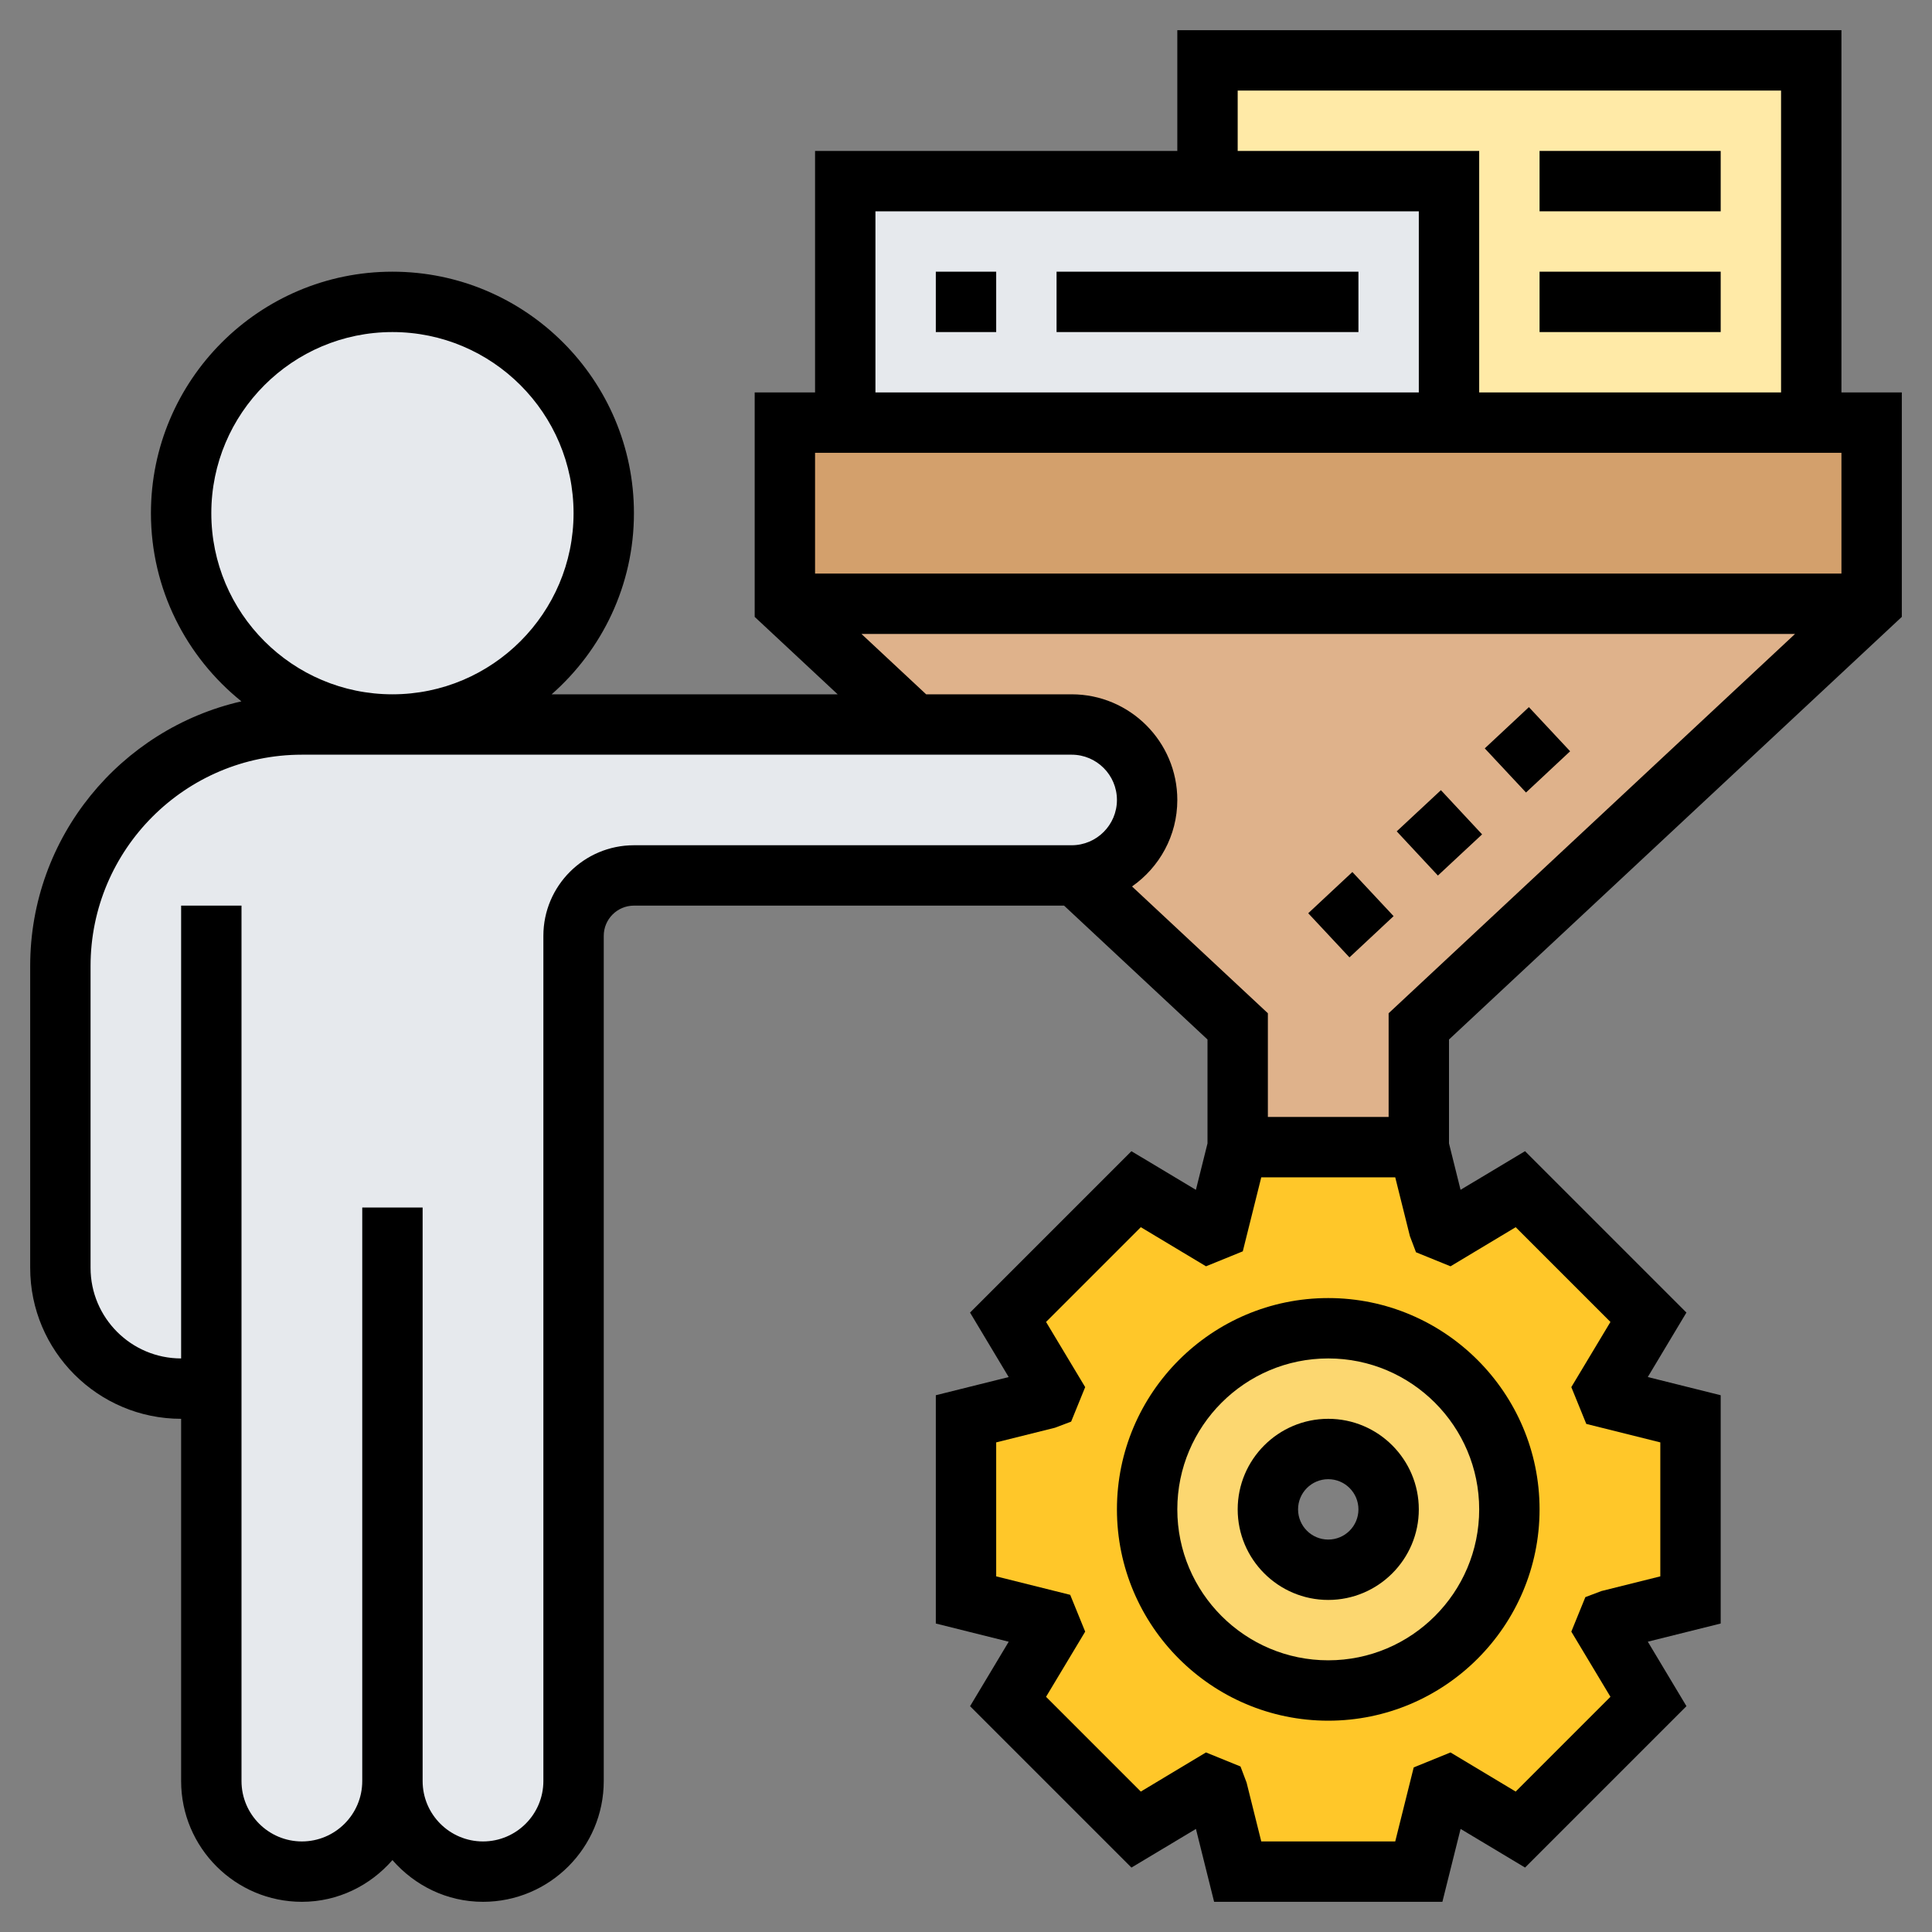 <svg id="Layer_35" enable-background="new 0 0 64 64" height="512" viewBox="0 0 64 64" width="512" xmlns="http://www.w3.org/2000/svg"><rect x="0" y="0" width="64" height="64" fill="#808080" stroke="none"/><path d="m35.5 24h-5.21-17.29-3c-4.42 0-8 3.58-8 8v10c0 2.21 1.79 4 4 4h1v13c0 .83.34 1.58.88 2.12s1.29.88 2.12.88c1.66 0 3-1.34 3-3 0 .83.34 1.58.88 2.12s1.29.88 2.12.88c1.66 0 3-1.34 3-3v-19-9c0-1.1.9-2 2-2h14.5c.05 0 .09 0 .14-.01.63-.03 1.21-.3 1.63-.72.45-.45.73-1.08.73-1.77 0-1.38-1.12-2.5-2.5-2.5z" fill="#e6e9ed"/><circle cx="13" cy="17" fill="#e6e9ed" r="7"/><path d="m60 2v12h-12v-8h-8v-4z" fill="#ffeaa7"/><path d="m48 6v8h-20v-8h12z" fill="#e6e9ed"/><path d="m62 14v6h-36v-6h2 20 12z" fill="#d3a06c"/><path d="m26 20h36l-15 14v4h-6v-4l-5.36-5v-.01c.63-.03 1.21-.3 1.63-.72.45-.45.73-1.08.73-1.77 0-1.38-1.12-2.5-2.5-2.5h-5.21z" fill="#dfb28b"/><path d="m44 44c3.31 0 6 2.69 6 6s-2.69 6-6 6-6-2.69-6-6 2.69-6 6-6zm2 6c0-1.1-.9-2-2-2s-2 .9-2 2 .9 2 2 2 2-.9 2-2z" fill="#fcd770"/><path d="m47.68 40.71c.1.04.2.07.3.12l2.38-1.44 4.25 4.25-1.44 2.38c.05.1.08.2.12.3l2.71.68v6l-2.71.68c-.04.1-.07.2-.12.3l1.44 2.38-4.25 4.25-2.38-1.44c-.1.05-.2.08-.3.12l-.68 2.71h-6l-.68-2.71c-.1-.04-.2-.07-.3-.12l-2.38 1.44-4.25-4.25 1.44-2.38c-.05-.1-.08-.2-.12-.3l-2.71-.68v-6l2.71-.68c.04-.1.07-.2.12-.3l-1.44-2.38 4.25-4.25 2.38 1.44c.1-.05.2-.08.3-.12l.68-2.71h6zm2.32 9.29c0-3.31-2.69-6-6-6s-6 2.69-6 6 2.69 6 6 6 6-2.69 6-6z" fill="#ffc729"/><path d="m37 50c0 3.859 3.141 7 7 7s7-3.141 7-7-3.141-7-7-7-7 3.141-7 7zm12 0c0 2.757-2.243 5-5 5s-5-2.243-5-5 2.243-5 5-5 5 2.243 5 5z"/><path d="m41 50c0 1.654 1.346 3 3 3s3-1.346 3-3-1.346-3-3-3-3 1.346-3 3zm4 0c0 .552-.448 1-1 1s-1-.448-1-1 .448-1 1-1 1 .448 1 1z"/><path d="m43.731 29.317h2v2h-2z" transform="matrix(.731 -.683 .683 .731 -8.654 38.69)"/><path d="m46.655 26.589h2v2h-2z" transform="matrix(.732 -.682 .682 .732 -6.017 39.895)"/><path d="m49.58 23.859h2v2h-2z" transform="matrix(.731 -.683 .683 .731 -3.354 41.213)"/><path d="m63 20.435v-7.435h-2v-12h-22v4h-12v8h-2v7.435l2.749 2.565h-9.475c1.667-1.467 2.726-3.61 2.726-6 0-4.411-3.589-8-8-8s-8 3.589-8 8c0 2.518 1.172 4.765 2.997 6.233-4.001.914-6.997 4.494-6.997 8.767v10c0 2.757 2.243 5 5 5v12c0 2.206 1.794 4 4 4 1.201 0 2.266-.542 3-1.382.734.84 1.799 1.382 3 1.382 2.206 0 4-1.794 4-4v-28c0-.551.448-1 1-1h14.249l4.751 4.435v3.442l-.384 1.538-2.136-1.28-5.346 5.346 1.28 2.136-2.414.602v7.562l2.415.603-1.28 2.136 5.346 5.346 2.136-1.28.602 2.414h7.562l.603-2.415 2.136 1.28 5.346-5.346-1.28-2.136 2.414-.602v-7.562l-2.415-.603 1.28-2.136-5.346-5.346-2.136 1.28-.383-1.537v-3.442zm-22-17.435h18v10h-10v-8h-8zm-12 4h18v6h-18zm32 8v4h-34v-4zm-54 2c0-3.309 2.691-6 6-6s6 2.691 6 6-2.691 6-6 6-6-2.691-6-6zm11 14v28c0 1.103-.897 2-2 2s-2-.897-2-2v-19h-2v19c0 1.103-.897 2-2 2s-2-.897-2-2v-29h-2v15c-1.654 0-3-1.346-3-3v-10c0-3.86 3.141-7 7-7h25.5c.827 0 1.5.673 1.5 1.5s-.673 1.5-1.5 1.5h-14.5c-1.654 0-3 1.346-3 3zm19.5-1.635c.905-.633 1.5-1.679 1.5-2.865 0-1.93-1.57-3.5-3.5-3.5h-4.82l-2.143-2h30.926l-13.463 12.565v3.435h-4v-3.435zm12.709 11.287 3.139 3.139-1.296 2.159.496 1.219 2.452.612v4.438l-1.949.486-.534.202-.465 1.143 1.296 2.159-3.139 3.139-2.159-1.296-1.219.496-.612 2.452h-4.438l-.486-1.949-.202-.534-1.143-.465-2.159 1.296-3.139-3.139 1.296-2.159-.496-1.219-2.452-.612v-4.438l1.949-.486.534-.202.465-1.143-1.296-2.159 3.139-3.139 2.159 1.296 1.219-.496.612-2.452h4.438l.486 1.949.202.534 1.143.465z"/><path d="m31 9h2v2h-2z"/><path d="m35 9h10v2h-10z"/><path d="m51 5h6v2h-6z"/><path d="m51 9h6v2h-6z"/></svg>